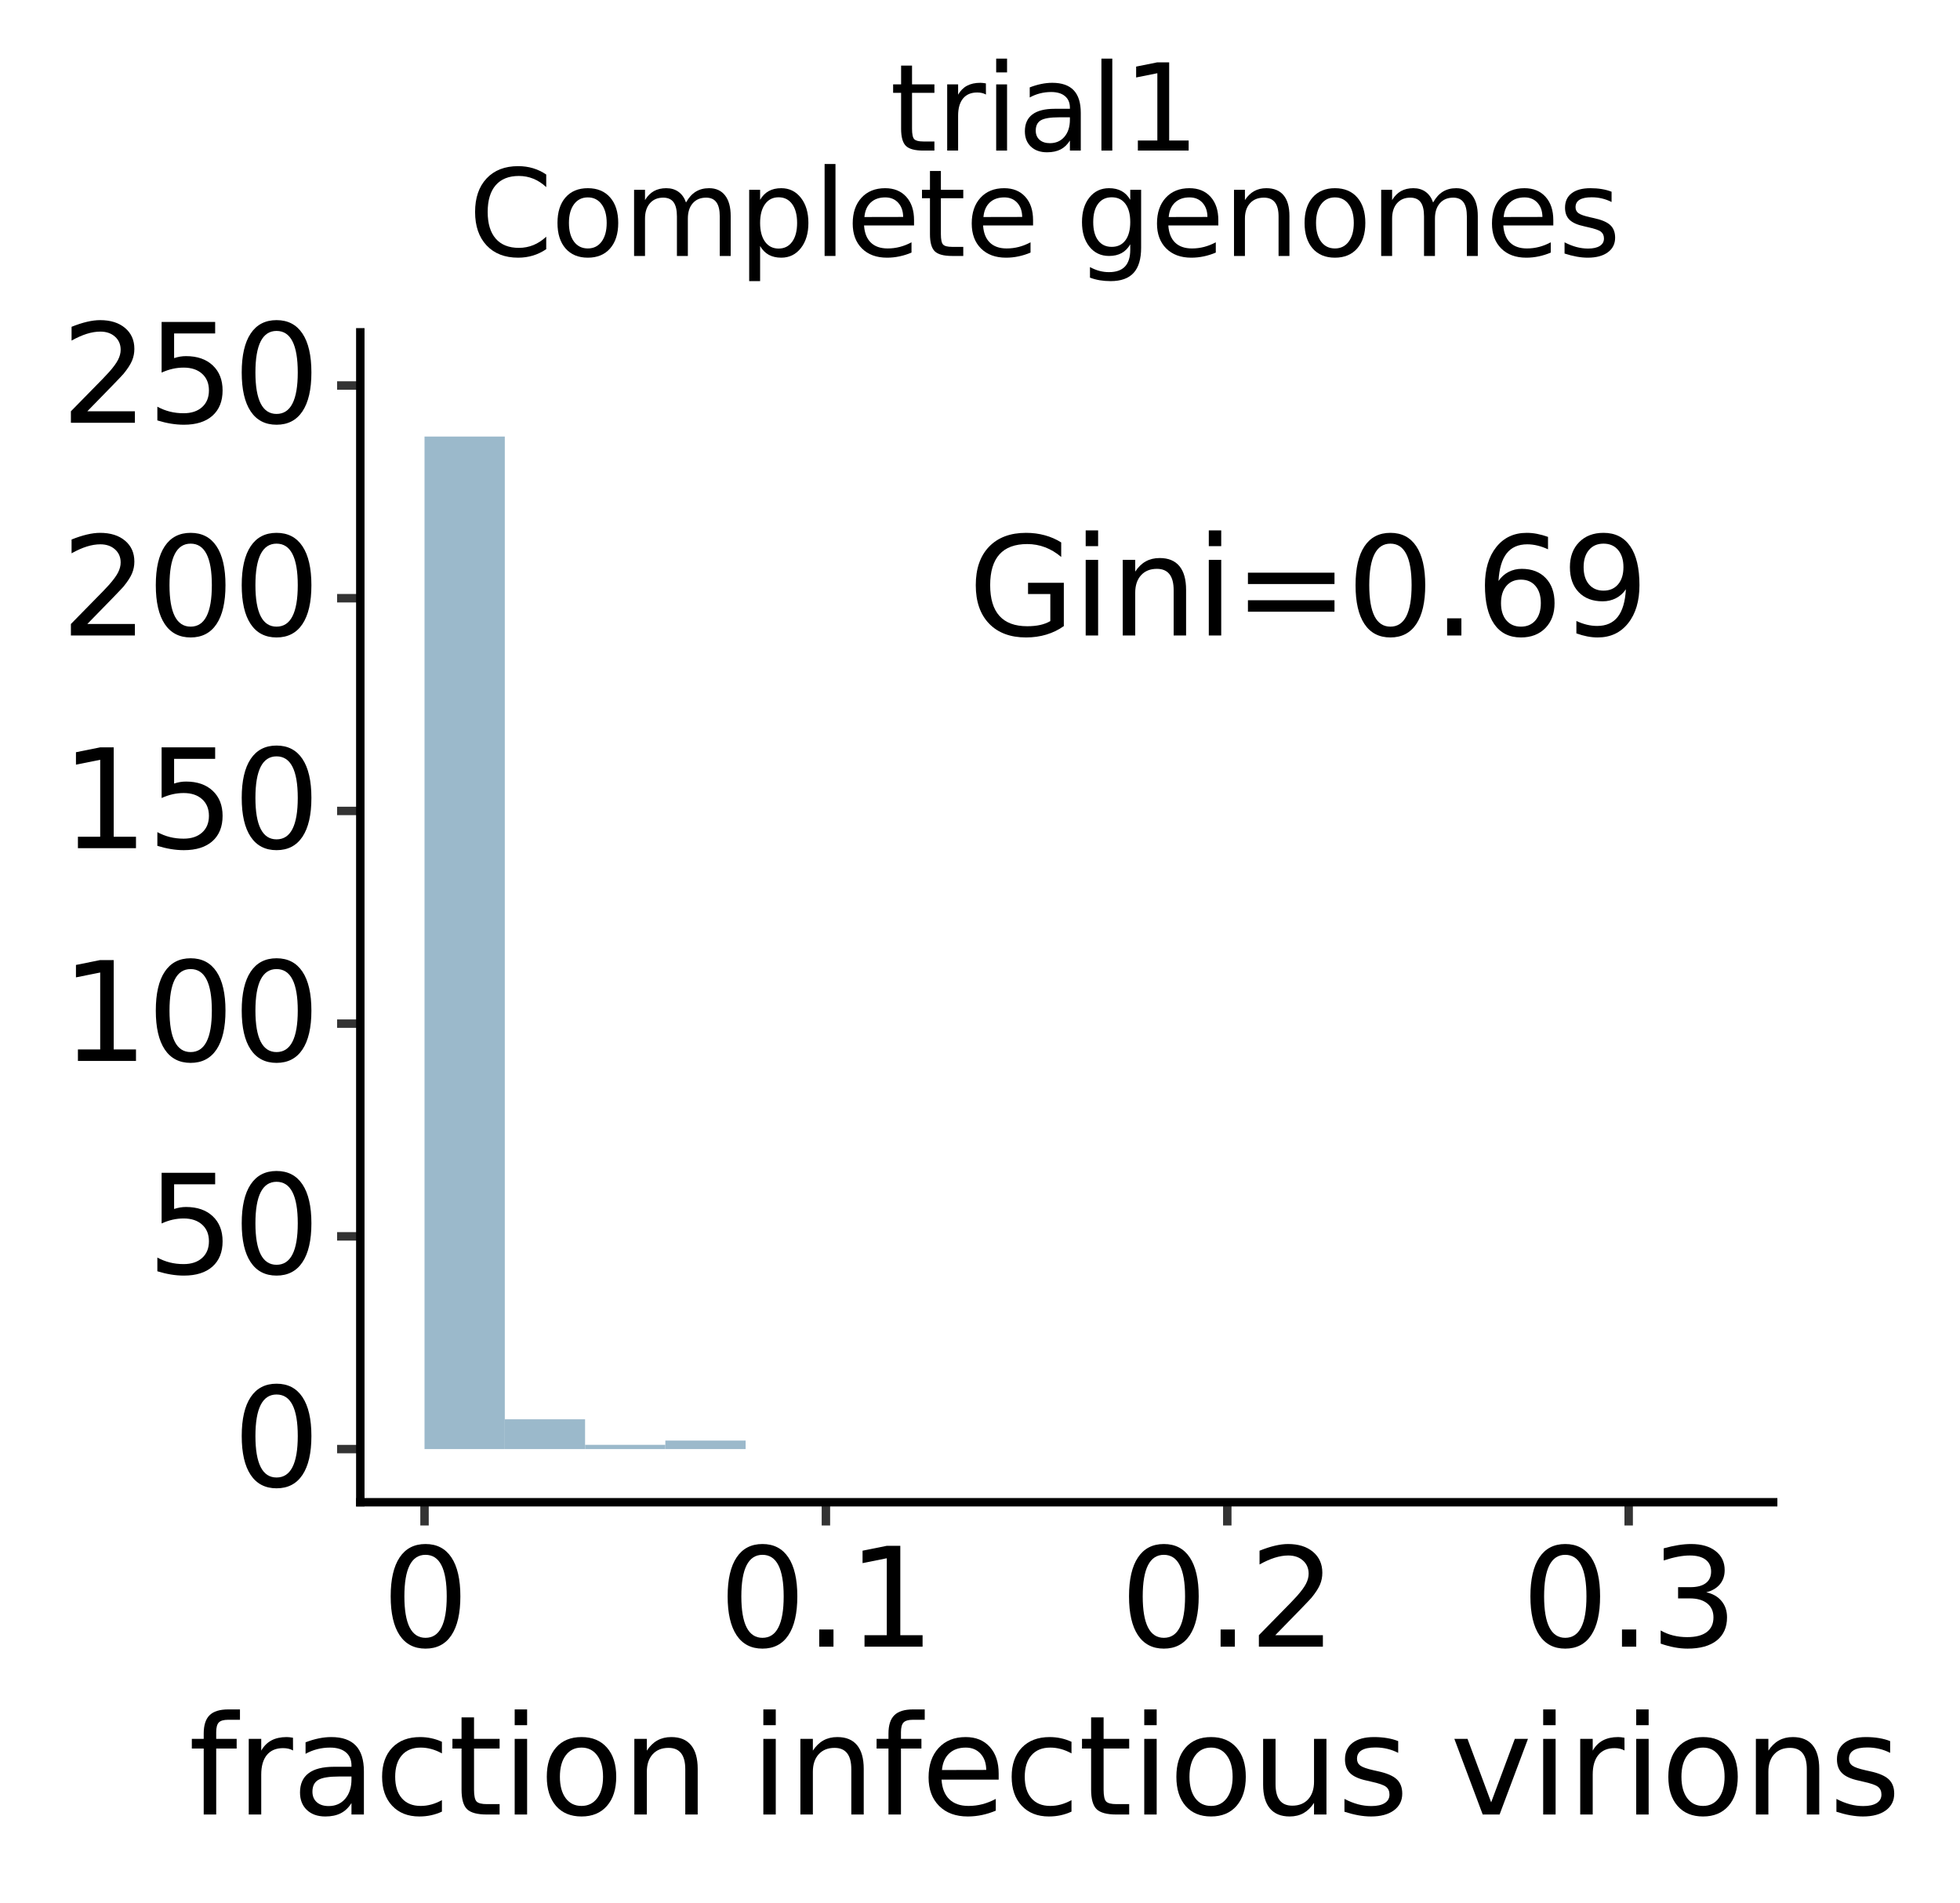 <?xml version="1.0" encoding="utf-8" standalone="no"?>
<!DOCTYPE svg PUBLIC "-//W3C//DTD SVG 1.1//EN"
  "http://www.w3.org/Graphics/SVG/1.1/DTD/svg11.dtd">
<svg xmlns:xlink="http://www.w3.org/1999/xlink" width="232.227pt" height="225.49pt" viewBox="0 0 232.227 225.49" xmlns="http://www.w3.org/2000/svg" version="1.1">
 <rect x="0" y="0" width="232.227" height="225.49" fill="#808080" stroke="none"/>
 <defs>
  <style type="text/css">*{stroke-linejoin: round; stroke-linecap: butt}</style>
 </defs>
 <g id="figure_1">
  <g id="patch_1">
   <path d="M 0 225.49 
L 232.227 225.49 
L 232.227 0 
L 0 0 
z
" style="fill: #ffffff; stroke: #ffffff; stroke-linejoin: miter"/>
  </g>
  <g id="axes_1">
   <g id="patch_2">
    <path d="M 42.69 177.97 
L 210.09 177.97 
L 210.09 39.37 
L 42.69 39.37 
z
" style="fill: #ffffff"/>
   </g>
   <g id="matplotlib.axis_1">
    <g id="xtick_1">
     <g id="line2d_1">
      <path d="M 50.299 177.97 
" style="fill: none; stroke: #000000; stroke-width: 1.5"/>
      <defs>
       <path id="m9332082ca8" d="M 0 0 
L 0 2.75 
" style="stroke: #333333"/>
      </defs>
      <g>
       <use xlink:href="#m9332082ca8" x="50.299" y="177.97" style="stroke: #333333"/>
      </g>
     </g>
     <g id="text_1">
      <!-- 0 -->
      <g transform="translate(45.209 195.078)scale(0.16 -0.16)">
       <defs>
        <path id="DejaVuSans-30" d="M 2034 4250 
Q 1547 4250 1301 3770 
Q 1056 3291 1056 2328 
Q 1056 1369 1301 889 
Q 1547 409 2034 409 
Q 2525 409 2770 889 
Q 3016 1369 3016 2328 
Q 3016 3291 2770 3770 
Q 2525 4250 2034 4250 
z
M 2034 4750 
Q 2819 4750 3233 4129 
Q 3647 3509 3647 2328 
Q 3647 1150 3233 529 
Q 2819 -91 2034 -91 
Q 1250 -91 836 529 
Q 422 1150 422 2328 
Q 422 3509 836 4129 
Q 1250 4750 2034 4750 
z
" transform="scale(0.016)"/>
       </defs>
       <use xlink:href="#DejaVuSans-30"/>
      </g>
     </g>
    </g>
    <g id="xtick_2">
     <g id="line2d_2">
      <path d="M 97.856 177.97 
" style="fill: none; stroke: #000000; stroke-width: 1.5"/>
      <g>
       <use xlink:href="#m9332082ca8" x="97.856" y="177.97" style="stroke: #333333"/>
      </g>
     </g>
     <g id="text_2">
      <!-- 0.1 -->
      <g transform="translate(85.133 195.078)scale(0.16 -0.16)">
       <defs>
        <path id="DejaVuSans-2e" d="M 684 794 
L 1344 794 
L 1344 0 
L 684 0 
L 684 794 
z
" transform="scale(0.016)"/>
        <path id="DejaVuSans-31" d="M 794 531 
L 1825 531 
L 1825 4091 
L 703 3866 
L 703 4441 
L 1819 4666 
L 2450 4666 
L 2450 531 
L 3481 531 
L 3481 0 
L 794 0 
L 794 531 
z
" transform="scale(0.016)"/>
       </defs>
       <use xlink:href="#DejaVuSans-30"/>
       <use xlink:href="#DejaVuSans-2e" x="63.623"/>
       <use xlink:href="#DejaVuSans-31" x="95.41"/>
      </g>
     </g>
    </g>
    <g id="xtick_3">
     <g id="line2d_3">
      <path d="M 145.413 177.97 
" style="fill: none; stroke: #000000; stroke-width: 1.5"/>
      <g>
       <use xlink:href="#m9332082ca8" x="145.413" y="177.97" style="stroke: #333333"/>
      </g>
     </g>
     <g id="text_3">
      <!-- 0.2 -->
      <g transform="translate(132.69 195.078)scale(0.16 -0.16)">
       <defs>
        <path id="DejaVuSans-32" d="M 1228 531 
L 3431 531 
L 3431 0 
L 469 0 
L 469 531 
Q 828 903 1448 1529 
Q 2069 2156 2228 2338 
Q 2531 2678 2651 2914 
Q 2772 3150 2772 3378 
Q 2772 3750 2511 3984 
Q 2250 4219 1831 4219 
Q 1534 4219 1204 4116 
Q 875 4013 500 3803 
L 500 4441 
Q 881 4594 1212 4672 
Q 1544 4750 1819 4750 
Q 2544 4750 2975 4387 
Q 3406 4025 3406 3419 
Q 3406 3131 3298 2873 
Q 3191 2616 2906 2266 
Q 2828 2175 2409 1742 
Q 1991 1309 1228 531 
z
" transform="scale(0.016)"/>
       </defs>
       <use xlink:href="#DejaVuSans-30"/>
       <use xlink:href="#DejaVuSans-2e" x="63.623"/>
       <use xlink:href="#DejaVuSans-32" x="95.41"/>
      </g>
     </g>
    </g>
    <g id="xtick_4">
     <g id="line2d_4">
      <path d="M 192.97 177.97 
" style="fill: none; stroke: #000000; stroke-width: 1.5"/>
      <g>
       <use xlink:href="#m9332082ca8" x="192.97" y="177.97" style="stroke: #333333"/>
      </g>
     </g>
     <g id="text_4">
      <!-- 0.3 -->
      <g transform="translate(180.247 195.078)scale(0.16 -0.16)">
       <defs>
        <path id="DejaVuSans-33" d="M 2597 2516 
Q 3050 2419 3304 2112 
Q 3559 1806 3559 1356 
Q 3559 666 3084 287 
Q 2609 -91 1734 -91 
Q 1441 -91 1130 -33 
Q 819 25 488 141 
L 488 750 
Q 750 597 1062 519 
Q 1375 441 1716 441 
Q 2309 441 2620 675 
Q 2931 909 2931 1356 
Q 2931 1769 2642 2001 
Q 2353 2234 1838 2234 
L 1294 2234 
L 1294 2753 
L 1863 2753 
Q 2328 2753 2575 2939 
Q 2822 3125 2822 3475 
Q 2822 3834 2567 4026 
Q 2313 4219 1838 4219 
Q 1578 4219 1281 4162 
Q 984 4106 628 3988 
L 628 4550 
Q 988 4650 1302 4700 
Q 1616 4750 1894 4750 
Q 2613 4750 3031 4423 
Q 3450 4097 3450 3541 
Q 3450 3153 3228 2886 
Q 3006 2619 2597 2516 
z
" transform="scale(0.016)"/>
       </defs>
       <use xlink:href="#DejaVuSans-30"/>
       <use xlink:href="#DejaVuSans-2e" x="63.623"/>
       <use xlink:href="#DejaVuSans-33" x="95.41"/>
      </g>
     </g>
    </g>
    <g id="xtick_5"/>
    <g id="xtick_6"/>
    <g id="xtick_7"/>
    <g id="text_5">
     <!-- fraction infectious virions -->
     <g transform="translate(22.352 214.963)scale(0.16 -0.16)">
      <defs>
       <path id="DejaVuSans-66" d="M 2375 4863 
L 2375 4384 
L 1825 4384 
Q 1516 4384 1395 4259 
Q 1275 4134 1275 3809 
L 1275 3500 
L 2222 3500 
L 2222 3053 
L 1275 3053 
L 1275 0 
L 697 0 
L 697 3053 
L 147 3053 
L 147 3500 
L 697 3500 
L 697 3744 
Q 697 4328 969 4595 
Q 1241 4863 1831 4863 
L 2375 4863 
z
" transform="scale(0.016)"/>
       <path id="DejaVuSans-72" d="M 2631 2963 
Q 2534 3019 2420 3045 
Q 2306 3072 2169 3072 
Q 1681 3072 1420 2755 
Q 1159 2438 1159 1844 
L 1159 0 
L 581 0 
L 581 3500 
L 1159 3500 
L 1159 2956 
Q 1341 3275 1631 3429 
Q 1922 3584 2338 3584 
Q 2397 3584 2469 3576 
Q 2541 3569 2628 3553 
L 2631 2963 
z
" transform="scale(0.016)"/>
       <path id="DejaVuSans-61" d="M 2194 1759 
Q 1497 1759 1228 1600 
Q 959 1441 959 1056 
Q 959 750 1161 570 
Q 1363 391 1709 391 
Q 2188 391 2477 730 
Q 2766 1069 2766 1631 
L 2766 1759 
L 2194 1759 
z
M 3341 1997 
L 3341 0 
L 2766 0 
L 2766 531 
Q 2569 213 2275 61 
Q 1981 -91 1556 -91 
Q 1019 -91 701 211 
Q 384 513 384 1019 
Q 384 1609 779 1909 
Q 1175 2209 1959 2209 
L 2766 2209 
L 2766 2266 
Q 2766 2663 2505 2880 
Q 2244 3097 1772 3097 
Q 1472 3097 1187 3025 
Q 903 2953 641 2809 
L 641 3341 
Q 956 3463 1253 3523 
Q 1550 3584 1831 3584 
Q 2591 3584 2966 3190 
Q 3341 2797 3341 1997 
z
" transform="scale(0.016)"/>
       <path id="DejaVuSans-63" d="M 3122 3366 
L 3122 2828 
Q 2878 2963 2633 3030 
Q 2388 3097 2138 3097 
Q 1578 3097 1268 2742 
Q 959 2388 959 1747 
Q 959 1106 1268 751 
Q 1578 397 2138 397 
Q 2388 397 2633 464 
Q 2878 531 3122 666 
L 3122 134 
Q 2881 22 2623 -34 
Q 2366 -91 2075 -91 
Q 1284 -91 818 406 
Q 353 903 353 1747 
Q 353 2603 823 3093 
Q 1294 3584 2113 3584 
Q 2378 3584 2631 3529 
Q 2884 3475 3122 3366 
z
" transform="scale(0.016)"/>
       <path id="DejaVuSans-74" d="M 1172 4494 
L 1172 3500 
L 2356 3500 
L 2356 3053 
L 1172 3053 
L 1172 1153 
Q 1172 725 1289 603 
Q 1406 481 1766 481 
L 2356 481 
L 2356 0 
L 1766 0 
Q 1100 0 847 248 
Q 594 497 594 1153 
L 594 3053 
L 172 3053 
L 172 3500 
L 594 3500 
L 594 4494 
L 1172 4494 
z
" transform="scale(0.016)"/>
       <path id="DejaVuSans-69" d="M 603 3500 
L 1178 3500 
L 1178 0 
L 603 0 
L 603 3500 
z
M 603 4863 
L 1178 4863 
L 1178 4134 
L 603 4134 
L 603 4863 
z
" transform="scale(0.016)"/>
       <path id="DejaVuSans-6f" d="M 1959 3097 
Q 1497 3097 1228 2736 
Q 959 2375 959 1747 
Q 959 1119 1226 758 
Q 1494 397 1959 397 
Q 2419 397 2687 759 
Q 2956 1122 2956 1747 
Q 2956 2369 2687 2733 
Q 2419 3097 1959 3097 
z
M 1959 3584 
Q 2709 3584 3137 3096 
Q 3566 2609 3566 1747 
Q 3566 888 3137 398 
Q 2709 -91 1959 -91 
Q 1206 -91 779 398 
Q 353 888 353 1747 
Q 353 2609 779 3096 
Q 1206 3584 1959 3584 
z
" transform="scale(0.016)"/>
       <path id="DejaVuSans-6e" d="M 3513 2113 
L 3513 0 
L 2938 0 
L 2938 2094 
Q 2938 2591 2744 2837 
Q 2550 3084 2163 3084 
Q 1697 3084 1428 2787 
Q 1159 2491 1159 1978 
L 1159 0 
L 581 0 
L 581 3500 
L 1159 3500 
L 1159 2956 
Q 1366 3272 1645 3428 
Q 1925 3584 2291 3584 
Q 2894 3584 3203 3211 
Q 3513 2838 3513 2113 
z
" transform="scale(0.016)"/>
       <path id="DejaVuSans-20" transform="scale(0.016)"/>
       <path id="DejaVuSans-65" d="M 3597 1894 
L 3597 1613 
L 953 1613 
Q 991 1019 1311 708 
Q 1631 397 2203 397 
Q 2534 397 2845 478 
Q 3156 559 3463 722 
L 3463 178 
Q 3153 47 2828 -22 
Q 2503 -91 2169 -91 
Q 1331 -91 842 396 
Q 353 884 353 1716 
Q 353 2575 817 3079 
Q 1281 3584 2069 3584 
Q 2775 3584 3186 3129 
Q 3597 2675 3597 1894 
z
M 3022 2063 
Q 3016 2534 2758 2815 
Q 2500 3097 2075 3097 
Q 1594 3097 1305 2825 
Q 1016 2553 972 2059 
L 3022 2063 
z
" transform="scale(0.016)"/>
       <path id="DejaVuSans-75" d="M 544 1381 
L 544 3500 
L 1119 3500 
L 1119 1403 
Q 1119 906 1312 657 
Q 1506 409 1894 409 
Q 2359 409 2629 706 
Q 2900 1003 2900 1516 
L 2900 3500 
L 3475 3500 
L 3475 0 
L 2900 0 
L 2900 538 
Q 2691 219 2414 64 
Q 2138 -91 1772 -91 
Q 1169 -91 856 284 
Q 544 659 544 1381 
z
M 1991 3584 
L 1991 3584 
z
" transform="scale(0.016)"/>
       <path id="DejaVuSans-73" d="M 2834 3397 
L 2834 2853 
Q 2591 2978 2328 3040 
Q 2066 3103 1784 3103 
Q 1356 3103 1142 2972 
Q 928 2841 928 2578 
Q 928 2378 1081 2264 
Q 1234 2150 1697 2047 
L 1894 2003 
Q 2506 1872 2764 1633 
Q 3022 1394 3022 966 
Q 3022 478 2636 193 
Q 2250 -91 1575 -91 
Q 1294 -91 989 -36 
Q 684 19 347 128 
L 347 722 
Q 666 556 975 473 
Q 1284 391 1588 391 
Q 1994 391 2212 530 
Q 2431 669 2431 922 
Q 2431 1156 2273 1281 
Q 2116 1406 1581 1522 
L 1381 1569 
Q 847 1681 609 1914 
Q 372 2147 372 2553 
Q 372 3047 722 3315 
Q 1072 3584 1716 3584 
Q 2034 3584 2315 3537 
Q 2597 3491 2834 3397 
z
" transform="scale(0.016)"/>
       <path id="DejaVuSans-76" d="M 191 3500 
L 800 3500 
L 1894 563 
L 2988 3500 
L 3597 3500 
L 2284 0 
L 1503 0 
L 191 3500 
z
" transform="scale(0.016)"/>
      </defs>
      <use xlink:href="#DejaVuSans-66"/>
      <use xlink:href="#DejaVuSans-72" x="35.205"/>
      <use xlink:href="#DejaVuSans-61" x="76.318"/>
      <use xlink:href="#DejaVuSans-63" x="137.598"/>
      <use xlink:href="#DejaVuSans-74" x="192.578"/>
      <use xlink:href="#DejaVuSans-69" x="231.787"/>
      <use xlink:href="#DejaVuSans-6f" x="259.57"/>
      <use xlink:href="#DejaVuSans-6e" x="320.752"/>
      <use xlink:href="#DejaVuSans-20" x="384.131"/>
      <use xlink:href="#DejaVuSans-69" x="415.918"/>
      <use xlink:href="#DejaVuSans-6e" x="443.701"/>
      <use xlink:href="#DejaVuSans-66" x="507.08"/>
      <use xlink:href="#DejaVuSans-65" x="542.285"/>
      <use xlink:href="#DejaVuSans-63" x="603.809"/>
      <use xlink:href="#DejaVuSans-74" x="658.789"/>
      <use xlink:href="#DejaVuSans-69" x="697.998"/>
      <use xlink:href="#DejaVuSans-6f" x="725.781"/>
      <use xlink:href="#DejaVuSans-75" x="786.963"/>
      <use xlink:href="#DejaVuSans-73" x="850.342"/>
      <use xlink:href="#DejaVuSans-20" x="902.441"/>
      <use xlink:href="#DejaVuSans-76" x="934.229"/>
      <use xlink:href="#DejaVuSans-69" x="993.408"/>
      <use xlink:href="#DejaVuSans-72" x="1021.191"/>
      <use xlink:href="#DejaVuSans-69" x="1062.305"/>
      <use xlink:href="#DejaVuSans-6f" x="1090.088"/>
      <use xlink:href="#DejaVuSans-6e" x="1151.27"/>
      <use xlink:href="#DejaVuSans-73" x="1214.648"/>
     </g>
    </g>
   </g>
   <g id="matplotlib.axis_2">
    <g id="ytick_1">
     <g id="line2d_5">
      <path d="M 42.69 171.67 
" style="fill: none; stroke: #000000; stroke-width: 1.5"/>
      <defs>
       <path id="ma28416d146" d="M 0 0 
L -2.75 0 
" style="stroke: #333333"/>
      </defs>
      <g>
       <use xlink:href="#ma28416d146" x="42.69" y="171.67" style="stroke: #333333"/>
      </g>
     </g>
     <g id="text_6">
      <!-- 0 -->
      <g transform="translate(27.56 176.085)scale(0.16 -0.16)">
       <use xlink:href="#DejaVuSans-30"/>
      </g>
     </g>
    </g>
    <g id="ytick_2">
     <g id="line2d_6">
      <path d="M 42.69 146.47 
" style="fill: none; stroke: #000000; stroke-width: 1.5"/>
      <g>
       <use xlink:href="#ma28416d146" x="42.69" y="146.47" style="stroke: #333333"/>
      </g>
     </g>
     <g id="text_7">
      <!-- 50 -->
      <g transform="translate(17.38 150.885)scale(0.16 -0.16)">
       <defs>
        <path id="DejaVuSans-35" d="M 691 4666 
L 3169 4666 
L 3169 4134 
L 1269 4134 
L 1269 2991 
Q 1406 3038 1543 3061 
Q 1681 3084 1819 3084 
Q 2600 3084 3056 2656 
Q 3513 2228 3513 1497 
Q 3513 744 3044 326 
Q 2575 -91 1722 -91 
Q 1428 -91 1123 -41 
Q 819 9 494 109 
L 494 744 
Q 775 591 1075 516 
Q 1375 441 1709 441 
Q 2250 441 2565 725 
Q 2881 1009 2881 1497 
Q 2881 1984 2565 2268 
Q 2250 2553 1709 2553 
Q 1456 2553 1204 2497 
Q 953 2441 691 2322 
L 691 4666 
z
" transform="scale(0.016)"/>
       </defs>
       <use xlink:href="#DejaVuSans-35"/>
       <use xlink:href="#DejaVuSans-30" x="63.623"/>
      </g>
     </g>
    </g>
    <g id="ytick_3">
     <g id="line2d_7">
      <path d="M 42.69 121.27 
" style="fill: none; stroke: #000000; stroke-width: 1.5"/>
      <g>
       <use xlink:href="#ma28416d146" x="42.69" y="121.27" style="stroke: #333333"/>
      </g>
     </g>
     <g id="text_8">
      <!-- 100 -->
      <g transform="translate(7.2 125.685)scale(0.16 -0.16)">
       <use xlink:href="#DejaVuSans-31"/>
       <use xlink:href="#DejaVuSans-30" x="63.623"/>
       <use xlink:href="#DejaVuSans-30" x="127.246"/>
      </g>
     </g>
    </g>
    <g id="ytick_4">
     <g id="line2d_8">
      <path d="M 42.69 96.07 
" style="fill: none; stroke: #000000; stroke-width: 1.5"/>
      <g>
       <use xlink:href="#ma28416d146" x="42.69" y="96.07" style="stroke: #333333"/>
      </g>
     </g>
     <g id="text_9">
      <!-- 150 -->
      <g transform="translate(7.2 100.485)scale(0.16 -0.16)">
       <use xlink:href="#DejaVuSans-31"/>
       <use xlink:href="#DejaVuSans-35" x="63.623"/>
       <use xlink:href="#DejaVuSans-30" x="127.246"/>
      </g>
     </g>
    </g>
    <g id="ytick_5">
     <g id="line2d_9">
      <path d="M 42.69 70.87 
" style="fill: none; stroke: #000000; stroke-width: 1.5"/>
      <g>
       <use xlink:href="#ma28416d146" x="42.69" y="70.87" style="stroke: #333333"/>
      </g>
     </g>
     <g id="text_10">
      <!-- 200 -->
      <g transform="translate(7.2 75.285)scale(0.16 -0.16)">
       <use xlink:href="#DejaVuSans-32"/>
       <use xlink:href="#DejaVuSans-30" x="63.623"/>
       <use xlink:href="#DejaVuSans-30" x="127.246"/>
      </g>
     </g>
    </g>
    <g id="ytick_6">
     <g id="line2d_10">
      <path d="M 42.69 45.67 
" style="fill: none; stroke: #000000; stroke-width: 1.5"/>
      <g>
       <use xlink:href="#ma28416d146" x="42.69" y="45.67" style="stroke: #333333"/>
      </g>
     </g>
     <g id="text_11">
      <!-- 250 -->
      <g transform="translate(7.2 50.085)scale(0.16 -0.16)">
       <use xlink:href="#DejaVuSans-32"/>
       <use xlink:href="#DejaVuSans-35" x="63.623"/>
       <use xlink:href="#DejaVuSans-30" x="127.246"/>
      </g>
     </g>
    </g>
    <g id="ytick_7"/>
    <g id="ytick_8"/>
    <g id="ytick_9"/>
    <g id="ytick_10"/>
    <g id="ytick_11"/>
   </g>
   <g id="PolyCollection_1">
    <path d="M 50.299 171.67 
L 50.299 51.718 
L 59.81 51.718 
L 59.81 171.67 
z
" clip-path="url(#p2490fde089)" style="fill: #9bb9cb"/>
    <path d="M 59.81 171.67 
L 59.81 168.142 
L 69.322 168.142 
L 69.322 171.67 
z
" clip-path="url(#p2490fde089)" style="fill: #9bb9cb"/>
    <path d="M 69.322 171.67 
L 69.322 171.166 
L 78.833 171.166 
L 78.833 171.67 
z
" clip-path="url(#p2490fde089)" style="fill: #9bb9cb"/>
    <path d="M 78.833 171.67 
L 78.833 170.662 
L 88.345 170.662 
L 88.345 171.67 
z
" clip-path="url(#p2490fde089)" style="fill: #9bb9cb"/>
    <path d="M 88.345 171.67 
L 88.345 171.67 
L 97.856 171.67 
L 97.856 171.67 
z
" clip-path="url(#p2490fde089)" style="fill: #9bb9cb"/>
    <path d="M 97.856 171.67 
L 97.856 171.67 
L 107.367 171.67 
L 107.367 171.67 
z
" clip-path="url(#p2490fde089)" style="fill: #9bb9cb"/>
    <path d="M 107.367 171.67 
L 107.367 171.67 
L 116.879 171.67 
L 116.879 171.67 
z
" clip-path="url(#p2490fde089)" style="fill: #9bb9cb"/>
    <path d="M 116.879 171.67 
L 116.879 171.67 
L 126.39 171.67 
L 126.39 171.67 
z
" clip-path="url(#p2490fde089)" style="fill: #9bb9cb"/>
    <path d="M 126.39 171.67 
L 126.39 171.67 
L 135.901 171.67 
L 135.901 171.67 
z
" clip-path="url(#p2490fde089)" style="fill: #9bb9cb"/>
    <path d="M 135.901 171.67 
L 135.901 171.67 
L 145.413 171.67 
L 145.413 171.67 
z
" clip-path="url(#p2490fde089)" style="fill: #9bb9cb"/>
    <path d="M 145.413 171.67 
L 145.413 171.67 
L 154.924 171.67 
L 154.924 171.67 
z
" clip-path="url(#p2490fde089)" style="fill: #9bb9cb"/>
    <path d="M 154.924 171.67 
L 154.924 171.67 
L 164.435 171.67 
L 164.435 171.67 
z
" clip-path="url(#p2490fde089)" style="fill: #9bb9cb"/>
    <path d="M 164.435 171.67 
L 164.435 171.67 
L 173.947 171.67 
L 173.947 171.67 
z
" clip-path="url(#p2490fde089)" style="fill: #9bb9cb"/>
    <path d="M 173.947 171.67 
L 173.947 171.67 
L 183.458 171.67 
L 183.458 171.67 
z
" clip-path="url(#p2490fde089)" style="fill: #9bb9cb"/>
    <path d="M 183.458 171.67 
L 183.458 171.67 
L 192.97 171.67 
L 192.97 171.67 
z
" clip-path="url(#p2490fde089)" style="fill: #9bb9cb"/>
    <path d="M 192.97 171.67 
L 192.97 171.67 
L 202.481 171.67 
L 202.481 171.67 
z
" clip-path="url(#p2490fde089)" style="fill: #9bb9cb"/>
   </g>
   <g id="text_12">
    <g clip-path="url(#p2490fde089)">
     <!-- Gini=0.69 -->
     <g transform="translate(114.694 75.285)scale(0.16 -0.16)">
      <defs>
       <path id="DejaVuSans-47" d="M 3809 666 
L 3809 1919 
L 2778 1919 
L 2778 2438 
L 4434 2438 
L 4434 434 
Q 4069 175 3628 42 
Q 3188 -91 2688 -91 
Q 1594 -91 976 548 
Q 359 1188 359 2328 
Q 359 3472 976 4111 
Q 1594 4750 2688 4750 
Q 3144 4750 3555 4637 
Q 3966 4525 4313 4306 
L 4313 3634 
Q 3963 3931 3569 4081 
Q 3175 4231 2741 4231 
Q 1884 4231 1454 3753 
Q 1025 3275 1025 2328 
Q 1025 1384 1454 906 
Q 1884 428 2741 428 
Q 3075 428 3337 486 
Q 3600 544 3809 666 
z
" transform="scale(0.016)"/>
       <path id="DejaVuSans-3d" d="M 678 2906 
L 4684 2906 
L 4684 2381 
L 678 2381 
L 678 2906 
z
M 678 1631 
L 4684 1631 
L 4684 1100 
L 678 1100 
L 678 1631 
z
" transform="scale(0.016)"/>
       <path id="DejaVuSans-36" d="M 2113 2584 
Q 1688 2584 1439 2293 
Q 1191 2003 1191 1497 
Q 1191 994 1439 701 
Q 1688 409 2113 409 
Q 2538 409 2786 701 
Q 3034 994 3034 1497 
Q 3034 2003 2786 2293 
Q 2538 2584 2113 2584 
z
M 3366 4563 
L 3366 3988 
Q 3128 4100 2886 4159 
Q 2644 4219 2406 4219 
Q 1781 4219 1451 3797 
Q 1122 3375 1075 2522 
Q 1259 2794 1537 2939 
Q 1816 3084 2150 3084 
Q 2853 3084 3261 2657 
Q 3669 2231 3669 1497 
Q 3669 778 3244 343 
Q 2819 -91 2113 -91 
Q 1303 -91 875 529 
Q 447 1150 447 2328 
Q 447 3434 972 4092 
Q 1497 4750 2381 4750 
Q 2619 4750 2861 4703 
Q 3103 4656 3366 4563 
z
" transform="scale(0.016)"/>
       <path id="DejaVuSans-39" d="M 703 97 
L 703 672 
Q 941 559 1184 500 
Q 1428 441 1663 441 
Q 2288 441 2617 861 
Q 2947 1281 2994 2138 
Q 2813 1869 2534 1725 
Q 2256 1581 1919 1581 
Q 1219 1581 811 2004 
Q 403 2428 403 3163 
Q 403 3881 828 4315 
Q 1253 4750 1959 4750 
Q 2769 4750 3195 4129 
Q 3622 3509 3622 2328 
Q 3622 1225 3098 567 
Q 2575 -91 1691 -91 
Q 1453 -91 1209 -44 
Q 966 3 703 97 
z
M 1959 2075 
Q 2384 2075 2632 2365 
Q 2881 2656 2881 3163 
Q 2881 3666 2632 3958 
Q 2384 4250 1959 4250 
Q 1534 4250 1286 3958 
Q 1038 3666 1038 3163 
Q 1038 2656 1286 2365 
Q 1534 2075 1959 2075 
z
" transform="scale(0.016)"/>
      </defs>
      <use xlink:href="#DejaVuSans-47"/>
      <use xlink:href="#DejaVuSans-69" x="77.49"/>
      <use xlink:href="#DejaVuSans-6e" x="105.273"/>
      <use xlink:href="#DejaVuSans-69" x="168.652"/>
      <use xlink:href="#DejaVuSans-3d" x="196.436"/>
      <use xlink:href="#DejaVuSans-30" x="280.225"/>
      <use xlink:href="#DejaVuSans-2e" x="343.848"/>
      <use xlink:href="#DejaVuSans-36" x="375.635"/>
      <use xlink:href="#DejaVuSans-39" x="439.258"/>
     </g>
    </g>
   </g>
   <g id="patch_3">
    <path d="M 42.69 177.97 
L 42.69 39.37 
" style="fill: none; stroke: #000000; stroke-linejoin: miter; stroke-linecap: square"/>
   </g>
   <g id="patch_4">
    <path d="M 42.69 177.97 
L 210.09 177.97 
" style="fill: none; stroke: #000000; stroke-linejoin: miter; stroke-linecap: square"/>
   </g>
  </g>
  <g id="text_13">
   <!-- trial1 -->
   <g transform="translate(105.435 17.838)scale(0.14 -0.14)">
    <defs>
     <path id="DejaVuSans-6c" d="M 603 4863 
L 1178 4863 
L 1178 0 
L 603 0 
L 603 4863 
z
" transform="scale(0.016)"/>
    </defs>
    <use xlink:href="#DejaVuSans-74"/>
    <use xlink:href="#DejaVuSans-72" x="39.209"/>
    <use xlink:href="#DejaVuSans-69" x="80.322"/>
    <use xlink:href="#DejaVuSans-61" x="108.105"/>
    <use xlink:href="#DejaVuSans-6c" x="169.385"/>
    <use xlink:href="#DejaVuSans-31" x="197.168"/>
   </g>
   <!-- Complete genomes -->
   <g transform="translate(55.486 30.323)scale(0.14 -0.14)">
    <defs>
     <path id="DejaVuSans-43" d="M 4122 4306 
L 4122 3641 
Q 3803 3938 3442 4084 
Q 3081 4231 2675 4231 
Q 1875 4231 1450 3742 
Q 1025 3253 1025 2328 
Q 1025 1406 1450 917 
Q 1875 428 2675 428 
Q 3081 428 3442 575 
Q 3803 722 4122 1019 
L 4122 359 
Q 3791 134 3420 21 
Q 3050 -91 2638 -91 
Q 1578 -91 968 557 
Q 359 1206 359 2328 
Q 359 3453 968 4101 
Q 1578 4750 2638 4750 
Q 3056 4750 3426 4639 
Q 3797 4528 4122 4306 
z
" transform="scale(0.016)"/>
     <path id="DejaVuSans-6d" d="M 3328 2828 
Q 3544 3216 3844 3400 
Q 4144 3584 4550 3584 
Q 5097 3584 5394 3201 
Q 5691 2819 5691 2113 
L 5691 0 
L 5113 0 
L 5113 2094 
Q 5113 2597 4934 2840 
Q 4756 3084 4391 3084 
Q 3944 3084 3684 2787 
Q 3425 2491 3425 1978 
L 3425 0 
L 2847 0 
L 2847 2094 
Q 2847 2600 2669 2842 
Q 2491 3084 2119 3084 
Q 1678 3084 1418 2786 
Q 1159 2488 1159 1978 
L 1159 0 
L 581 0 
L 581 3500 
L 1159 3500 
L 1159 2956 
Q 1356 3278 1631 3431 
Q 1906 3584 2284 3584 
Q 2666 3584 2933 3390 
Q 3200 3197 3328 2828 
z
" transform="scale(0.016)"/>
     <path id="DejaVuSans-70" d="M 1159 525 
L 1159 -1331 
L 581 -1331 
L 581 3500 
L 1159 3500 
L 1159 2969 
Q 1341 3281 1617 3432 
Q 1894 3584 2278 3584 
Q 2916 3584 3314 3078 
Q 3713 2572 3713 1747 
Q 3713 922 3314 415 
Q 2916 -91 2278 -91 
Q 1894 -91 1617 61 
Q 1341 213 1159 525 
z
M 3116 1747 
Q 3116 2381 2855 2742 
Q 2594 3103 2138 3103 
Q 1681 3103 1420 2742 
Q 1159 2381 1159 1747 
Q 1159 1113 1420 752 
Q 1681 391 2138 391 
Q 2594 391 2855 752 
Q 3116 1113 3116 1747 
z
" transform="scale(0.016)"/>
     <path id="DejaVuSans-67" d="M 2906 1791 
Q 2906 2416 2648 2759 
Q 2391 3103 1925 3103 
Q 1463 3103 1205 2759 
Q 947 2416 947 1791 
Q 947 1169 1205 825 
Q 1463 481 1925 481 
Q 2391 481 2648 825 
Q 2906 1169 2906 1791 
z
M 3481 434 
Q 3481 -459 3084 -895 
Q 2688 -1331 1869 -1331 
Q 1566 -1331 1297 -1286 
Q 1028 -1241 775 -1147 
L 775 -588 
Q 1028 -725 1275 -790 
Q 1522 -856 1778 -856 
Q 2344 -856 2625 -561 
Q 2906 -266 2906 331 
L 2906 616 
Q 2728 306 2450 153 
Q 2172 0 1784 0 
Q 1141 0 747 490 
Q 353 981 353 1791 
Q 353 2603 747 3093 
Q 1141 3584 1784 3584 
Q 2172 3584 2450 3431 
Q 2728 3278 2906 2969 
L 2906 3500 
L 3481 3500 
L 3481 434 
z
" transform="scale(0.016)"/>
    </defs>
    <use xlink:href="#DejaVuSans-43"/>
    <use xlink:href="#DejaVuSans-6f" x="69.824"/>
    <use xlink:href="#DejaVuSans-6d" x="131.006"/>
    <use xlink:href="#DejaVuSans-70" x="228.418"/>
    <use xlink:href="#DejaVuSans-6c" x="291.895"/>
    <use xlink:href="#DejaVuSans-65" x="319.678"/>
    <use xlink:href="#DejaVuSans-74" x="381.201"/>
    <use xlink:href="#DejaVuSans-65" x="420.41"/>
    <use xlink:href="#DejaVuSans-20" x="481.934"/>
    <use xlink:href="#DejaVuSans-67" x="513.721"/>
    <use xlink:href="#DejaVuSans-65" x="577.197"/>
    <use xlink:href="#DejaVuSans-6e" x="638.721"/>
    <use xlink:href="#DejaVuSans-6f" x="702.1"/>
    <use xlink:href="#DejaVuSans-6d" x="763.281"/>
    <use xlink:href="#DejaVuSans-65" x="860.693"/>
    <use xlink:href="#DejaVuSans-73" x="922.217"/>
   </g>
  </g>
 </g>
 <defs>
  <clipPath id="p2490fde089">
   <rect x="42.69" y="39.37" width="167.4" height="138.6"/>
  </clipPath>
 </defs>
</svg>
